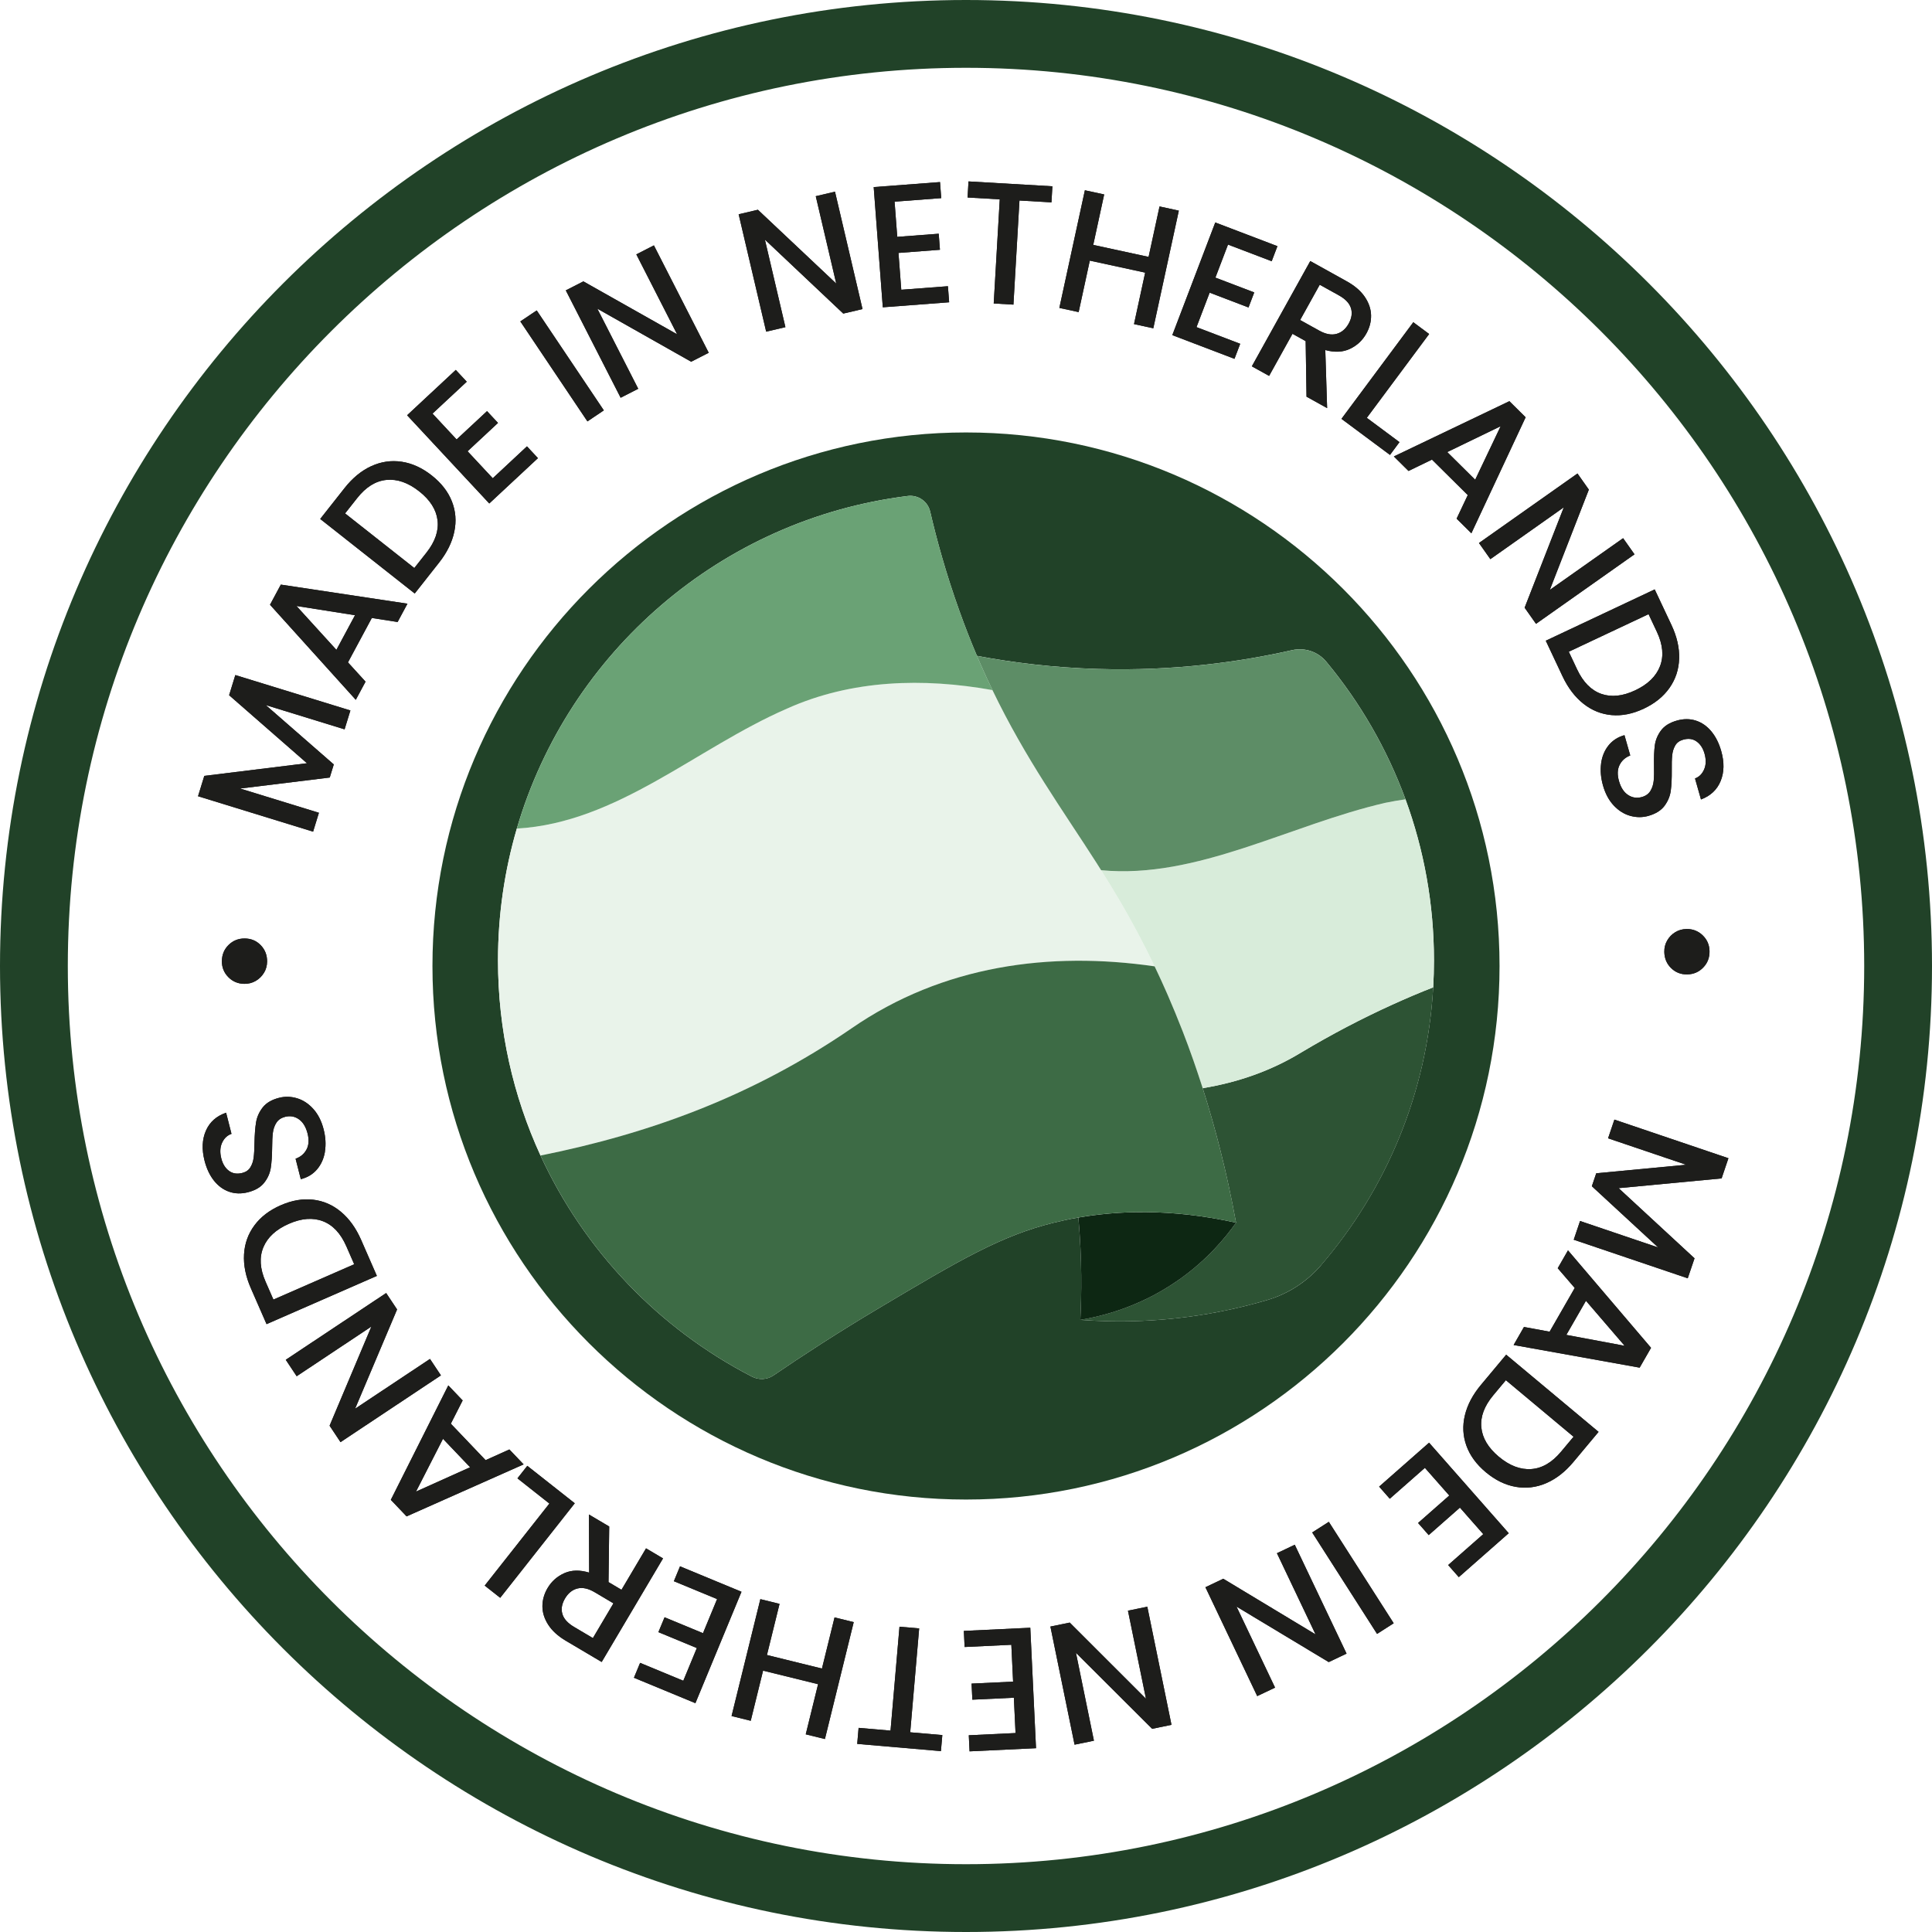 <?xml version="1.0" encoding="UTF-8"?>
<svg id="Ebene_2" data-name="Ebene 2" xmlns="http://www.w3.org/2000/svg" viewBox="0 0 980 980">
  <defs>
    <style>
      .cls-1 {
        fill: #e9f3ea;
      }

      .cls-2 {
        fill: #d8ecda;
      }

      .cls-3 {
        fill: #2d5334;
      }

      .cls-4 {
        fill: #5d8d66;
      }

      .cls-5 {
        fill: #3d6b45;
      }

      .cls-6 {
        fill: #214228;
      }

      .cls-7 {
        fill: #0d2713;
      }

      .cls-8 {
        fill: #1d1d1b;
      }

      .cls-9 {
        fill: #6aa275;
      }
    </style>
  </defs>
  <g id="Ebene_1-2" data-name="Ebene 1">
    <g>
      <g>
        <g>
          <path class="cls-6" d="m602.66,530.43c-.25-.68-.5-1.34-.75-2.01.25.67.5,1.33.75,2.01Z"/>
          <path class="cls-6" d="m614.45,566.49c.28.97.55,1.95.83,2.93-.28-.98-.55-1.96-.83-2.93Z"/>
          <path class="cls-6" d="m605.3,537.78c-.28-.8-.57-1.59-.85-2.39.28.8.57,1.59.85,2.39Z"/>
          <path class="cls-6" d="m592.7,505.64c-.29-.66-.58-1.34-.86-2,.29.66.58,1.34.86,2Z"/>
          <path class="cls-6" d="m584.16,487.09c-.19-.38-.37-.77-.56-1.15.19.38.37.77.56,1.15Z"/>
          <path class="cls-6" d="m587.47,494.03c-.46-.97-.91-1.95-1.37-2.91.46.96.91,1.94,1.37,2.91Z"/>
          <path class="cls-6" d="m581.02,480.75c-.06-.11-.11-.22-.17-.33.06.11.11.22.17.33Z"/>
          <path class="cls-6" d="m590.2,499.97c-.41-.9-.81-1.81-1.22-2.7.41.89.81,1.8,1.22,2.7Z"/>
          <path class="cls-6" d="m706.27,509.59c-15.58,7.07-30.87,15.1-46.03,24.15,15.16-9.04,30.46-17.07,46.03-24.15Z"/>
          <path class="cls-6" d="m616.76,574.79c.3,1.1.59,2.21.88,3.32-.29-1.11-.58-2.22-.88-3.32Z"/>
          <path class="cls-6" d="m618.99,583.35c.31,1.24.62,2.49.92,3.75-.31-1.25-.61-2.51-.92-3.75Z"/>
          <path class="cls-6" d="m612.08,558.47c.26.85.52,1.71.77,2.57-.26-.86-.51-1.72-.77-2.57Z"/>
          <path class="cls-6" d="m625.14,610.6c.63,3.16,1.25,6.36,1.84,9.6-.59-3.24-1.21-6.44-1.84-9.6Z"/>
          <path class="cls-6" d="m607.9,545.36c-.29-.88-.59-1.75-.89-2.63.3.87.59,1.74.89,2.63Z"/>
          <path class="cls-6" d="m621.14,592.17c.33,1.42.65,2.86.98,4.3-.33-1.44-.65-2.88-.98-4.3Z"/>
          <path class="cls-6" d="m623.19,601.25c.37,1.72.73,3.48,1.09,5.22-.36-1.75-.72-3.5-1.09-5.22Z"/>
          <path class="cls-6" d="m599.96,523.31c-.14-.35-.28-.69-.41-1.05.14.35.28.69.41,1.05Z"/>
          <path class="cls-6" d="m556.77,438.58c-.09-.15-.19-.29-.28-.44.09.15.19.29.28.44Z"/>
          <path class="cls-6" d="m490,219.36c-149.24,0-270.64,121.4-270.64,270.64s121.4,270.64,270.64,270.64,270.64-121.4,270.64-270.64-121.4-270.64-270.64-270.64Zm180.1,422.43c-7.22,8.4-16.71,14.54-27.34,17.66-7.61,2.25-15.81,4.29-24.55,5.98-28.03,5.42-52.32,5.41-70.22,4.06.64-12.68.92-30.55-.99-51.91-4.64.81-8.81,1.71-12.51,2.63-26.55,6.54-47.55,18.84-88.44,43.2-21.13,12.57-39.17,24.35-53.64,34.22-3.26,2.24-7.48,2.47-10.99.65-47.11-24.27-85.04-63.84-107.24-112.14-13.85-30.14-21.57-63.66-21.57-99.01,0-23.21,3.34-45.64,9.55-66.85,26.19-89.42,103.6-156.96,198.3-168.7,5.26-.65,10.16,2.74,11.36,7.9,3.31,14.27,8.01,31.34,14.73,50.14,2.91,8.15,5.91,15.8,9,23.05,18.24,3.45,38.76,5.98,61.21,6.65,38.9,1.17,72.44-3.6,98.64-9.53,6.42-1.45,13.14.77,17.34,5.84,17.12,20.61,30.8,44.18,40.19,69.8,9.34,25.48,14.44,52.99,14.44,81.7,0,4.59-.14,9.14-.39,13.67-3.05,53.73-23.96,102.66-56.9,140.97Z"/>
          <path class="cls-1" d="m585.67,490.19c-53.01-7.7-107.4-.59-153.76,31.46-50.35,34.48-102.28,53.33-157.73,64.5-13.85-30.14-21.57-63.66-21.57-99.01,0-23.21,3.34-45.64,9.55-66.85,51.04-2.94,90.95-40.8,136.96-60.82,32.84-14.76,69.24-15.73,104.3-9.42,16.95,35.19,35.56,60.69,53.07,88.09.08.15.18.3.27.44.54.86,1.08,1.7,1.62,2.56.06.1.12.18.18.27.04.05.06.1.08.14,1.44,2.27,2.85,4.54,4.27,6.85.1.17.19.32.3.49,1.46,2.39,2.91,4.81,4.35,7.26.81,1.37,1.62,2.77,2.44,4.2.26.45.52.93.79,1.39.56.98,1.12,1.97,1.69,2.99.31.56.62,1.12.93,1.69.54.96,1.07,1.93,1.61,2.91.32.58.63,1.15.94,1.75.57,1.05,1.14,2.12,1.71,3.2.27.52.55,1.03.82,1.57.79,1.5,1.57,3.02,2.36,4.58.06.11.12.21.18.32.86,1.7,1.72,3.44,2.58,5.2.19.38.37.76.56,1.14.5,1.03,1,2.06,1.51,3.1Z"/>
          <path class="cls-6" d="m563.21,448.88c-.1-.16-.2-.32-.3-.48.1.16.2.32.3.48Z"/>
          <path class="cls-6" d="m578.49,475.84c-.28-.53-.55-1.04-.83-1.57.28.52.55,1.04.83,1.57Z"/>
          <path class="cls-6" d="m609.53,550.33c.28.86.55,1.71.82,2.58-.1-.31-.19-.63-.29-.94,17.4-2.88,34.3-8.52,50.18-18.23-15.88,9.71-32.78,15.35-50.18,18.23-.18-.55-.36-1.08-.53-1.63Z"/>
          <path class="cls-6" d="m573.42,466.41c-.31-.57-.62-1.13-.94-1.69.31.56.62,1.12.94,1.69Z"/>
          <path class="cls-6" d="m575.96,471.07c-.31-.59-.63-1.16-.94-1.74.31.58.63,1.16.94,1.74Z"/>
          <path class="cls-6" d="m558.39,441.13c.09.14.18.28.26.42-.03-.05-.06-.1-.09-.14-.06-.09-.12-.18-.17-.27Z"/>
          <path class="cls-6" d="m570.79,461.73c-.26-.46-.53-.93-.79-1.39.26.46.53.92.79,1.39Z"/>
          <path class="cls-3" d="m726.99,500.81c-6.97,2.73-13.87,5.67-20.72,8.78-15.58,7.07-30.87,15.1-46.03,24.15-15.89,9.71-32.78,15.35-50.18,18.23.1.31.19.63.29.94.58,1.83,1.16,3.69,1.72,5.56.26.85.52,1.71.77,2.57.54,1.8,1.07,3.62,1.6,5.46.28.97.55,1.95.83,2.93.5,1.77.99,3.55,1.48,5.36.3,1.1.59,2.21.88,3.32.46,1.74.91,3.47,1.36,5.24.31,1.24.62,2.49.92,3.75.41,1.68.82,3.36,1.23,5.07.33,1.42.65,2.86.98,4.3.36,1.59.72,3.17,1.07,4.79.37,1.72.73,3.48,1.09,5.22.29,1.38.58,2.73.86,4.13.63,3.16,1.25,6.36,1.84,9.6-5.64,7.97-14.79,18.87-28.58,28.65-19.8,14.04-39.32,18.81-50.41,20.63,17.9,1.36,42.2,1.37,70.21-4.05,8.74-1.69,16.94-3.74,24.56-5.99,10.62-3.13,20.12-9.27,27.34-17.66,32.94-38.32,53.84-87.26,56.89-140.98h0s0,0,0,0Z"/>
          <path class="cls-2" d="m727.38,487.15c0,4.59-.14,9.14-.39,13.67-6.97,2.72-13.87,5.66-20.72,8.78-15.57,7.07-30.87,15.1-46.04,24.14-15.88,9.71-32.78,15.36-50.17,18.24-.04-.12-.07-.23-.12-.34-.14-.43-.27-.86-.42-1.28-.54-1.68-1.08-3.34-1.63-4.97-.3-.89-.59-1.76-.89-2.63-.56-1.67-1.13-3.32-1.7-4.95-.29-.81-.57-1.59-.86-2.39-.59-1.67-1.19-3.33-1.78-4.96-.25-.68-.51-1.33-.76-2.01-.64-1.71-1.28-3.44-1.94-5.12-.13-.36-.27-.69-.42-1.05-2.25-5.76-4.53-11.3-6.84-16.62-.3-.67-.58-1.34-.87-2.01-.55-1.24-1.09-2.44-1.64-3.66-.4-.89-.81-1.81-1.21-2.69-.5-1.11-1.01-2.18-1.51-3.25-.45-.98-.9-1.95-1.37-2.91-.14-.31-.29-.63-.43-.93-.51-1.05-1.01-2.07-1.51-3.1-.19-.38-.37-.76-.56-1.14-.86-1.76-1.72-3.5-2.58-5.2-.06-.11-.12-.21-.18-.32-.79-1.56-1.57-3.08-2.36-4.58-.27-.54-.55-1.05-.82-1.57-.57-1.08-1.14-2.15-1.71-3.2-.31-.59-.62-1.17-.94-1.75-.54-.99-1.07-1.95-1.61-2.91-.31-.57-.62-1.13-.93-1.69-.57-1.01-1.13-2.01-1.69-2.99-.26-.46-.52-.94-.79-1.39-.82-1.43-1.63-2.83-2.44-4.2-1.44-2.45-2.89-4.87-4.35-7.26-.11-.17-.2-.32-.3-.49-1.42-2.31-2.83-4.58-4.27-6.85-.02-.05-.05-.1-.08-.14,48.52,4.66,95.56-23.01,144.23-34.2,3.4-.71,6.78-1.28,10.15-1.76,9.34,25.48,14.44,52.99,14.44,81.7Z"/>
          <path class="cls-4" d="m712.94,405.45c-3.37.48-6.74,1.05-10.15,1.76-48.68,11.19-95.71,38.86-144.23,34.2-.06-.1-.12-.18-.18-.27-.54-.86-1.08-1.7-1.62-2.56-.1-.14-.19-.29-.27-.44-17.51-27.4-36.11-52.9-53.07-88.09-1.97-4.09-3.93-8.31-5.85-12.69-.04-.07-.06-.13-.1-.2-.64-1.48-1.3-2.96-1.93-4.47,18.24,3.45,38.76,5.98,61.21,6.65,38.9,1.17,72.44-3.6,98.64-9.53,6.42-1.45,13.14.77,17.34,5.84,17.12,20.61,30.8,44.18,40.19,69.8Z"/>
          <path class="cls-7" d="m626.98,620.21c-33.61-7.47-60.73-5.95-79.97-2.62,1.9,21.36,1.62,39.23.98,51.91,11.09-1.82,30.61-6.59,50.41-20.63,13.79-9.78,22.94-20.68,28.58-28.65Z"/>
          <path class="cls-5" d="m626.98,620.21c-33.6-7.47-60.73-5.96-79.97-2.63-4.64.81-8.81,1.71-12.51,2.63-26.55,6.54-47.55,18.84-88.44,43.2-21.13,12.57-39.17,24.35-53.64,34.22-3.26,2.24-7.48,2.47-10.99.65-47.11-24.27-85.04-63.84-107.24-112.14,55.46-11.17,107.38-30.01,157.73-64.5,46.36-32.06,100.75-39.16,153.76-31.46.14.3.29.62.43.93.46.96.92,1.94,1.37,2.91.5,1.07,1.01,2.14,1.51,3.25.4.88.81,1.8,1.21,2.69.55,1.23,1.09,2.43,1.64,3.66.29.67.57,1.34.87,2.01,2.31,5.32,4.59,10.86,6.84,16.62.14.36.29.69.42,1.05.65,1.68,1.3,3.4,1.94,5.12.25.68.51,1.33.76,2.01.59,1.63,1.19,3.3,1.78,4.96.29.8.57,1.58.86,2.39.57,1.63,1.14,3.28,1.7,4.95.3.87.59,1.74.89,2.63.55,1.63,1.09,3.3,1.63,4.97.14.43.27.86.42,1.28.13.43.27.86.4,1.28.58,1.84,1.17,3.69,1.72,5.57.26.84.52,1.7.79,2.57.54,1.8,1.07,3.62,1.59,5.45.27.98.56,1.96.83,2.94.5,1.77.99,3.56,1.48,5.36.3,1.09.58,2.21.88,3.32.45,1.74.9,3.47,1.36,5.23.31,1.24.62,2.5.92,3.75.42,1.69.83,3.37,1.23,5.08.33,1.42.65,2.85.99,4.29.36,1.59.71,3.18,1.07,4.78.37,1.72.73,3.49,1.09,5.23.29,1.37.58,2.72.86,4.12.63,3.16,1.25,6.36,1.83,9.61Z"/>
          <path class="cls-9" d="m503.43,350.05c-35.06-6.3-71.46-5.34-104.3,9.42-46.01,20.02-85.92,57.88-136.96,60.82,26.19-89.42,103.6-156.96,198.3-168.7,5.26-.65,10.16,2.74,11.36,7.9,3.31,14.27,8.01,31.34,14.73,50.14,2.91,8.15,5.91,15.8,9,23.05.63,1.51,1.28,3,1.93,4.47.04.07.06.13.1.2,1.93,4.38,3.88,8.6,5.85,12.69Z"/>
        </g>
        <path class="cls-6" d="m490,980C219.81,980,0,760.19,0,490S219.81,0,490,0s490,219.81,490,490-219.81,490-490,490Zm0-945.61c-251.22,0-455.6,204.38-455.6,455.61s204.38,455.61,455.6,455.61,455.61-204.38,455.61-455.61S741.22,34.39,490,34.39Z"/>
      </g>
      <g>
        <g>
          <path class="cls-8" d="m856.11,648.42l-57.84-19.58,3.21-9.49,39.62,13.42-33.64-31.06,2.23-6.57,45.62-4.32-39.62-13.41,3.21-9.49,57.84,19.59-3.46,10.24-52.24,4.94,38.51,35.59-3.45,10.14Z"/>
          <path class="cls-8" d="m786.04,675.49l12.74-22.17-8.63-10.02,5.21-9.06,42.13,49.44-5.78,10.06-63.93-11.49,5.25-9.15,13,2.4Zm8.49,1.63l29.56,5.53-19.62-22.83-9.94,17.29Z"/>
          <path class="cls-8" d="m784.26,752.36c-5.05,2.15-10.21,2.76-15.5,1.82-5.28-.94-10.3-3.4-15.07-7.38-4.77-3.98-8.05-8.46-9.85-13.44-1.8-4.98-2.06-10.12-.79-15.43,1.27-5.32,3.99-10.47,8.16-15.46l12.79-15.31,46.87,39.15-12.79,15.31c-4.17,4.99-8.77,8.57-13.82,10.72Zm-32.86-28.31c.53,5.4,3.49,10.35,8.88,14.87,5.44,4.54,10.91,6.63,16.41,6.26,5.5-.37,10.54-3.3,15.12-8.78l6.37-7.62-34.33-28.68-6.37,7.62c-4.58,5.48-6.61,10.93-6.08,16.33Z"/>
          <path class="cls-8" d="m752.38,778.19l-11.84-13.45-15.83,13.93-5.4-6.14,15.83-13.93-12.37-14.04-17.81,15.67-5.4-6.14,25.33-22.29,40.41,45.91-25.33,22.29-5.4-6.13,17.81-15.68Z"/>
          <path class="cls-8" d="m698.51,828.79l-32.91-51.45,8.44-5.4,32.91,51.45-8.44,5.4Z"/>
          <path class="cls-8" d="m611.46,805.11l9.04-4.3,46.81,28.23-19.59-41.18,9.04-4.3,26.28,55.23-9.05,4.3-46.77-28.15,19.55,41.1-9.05,4.3-26.28-55.23Z"/>
          <path class="cls-8" d="m532.81,825.06l9.81-2.01,38.67,38.64-9.14-44.68,9.82-2.01,12.26,59.92-9.81,2.01-38.65-38.55,9.12,44.59-9.82,2.01-12.26-59.92Z"/>
          <path class="cls-8" d="m515.13,879.06l-.85-17.9-21.06,1-.39-8.16,21.06-1-.89-18.69-23.7,1.13-.39-8.17,33.7-1.6,2.91,61.1-33.71,1.6-.39-8.16,23.7-1.13Z"/>
          <path class="cls-8" d="m434.82,884.6l.7-8.15,16.2,1.4,4.54-52.71,9.98.86-4.54,52.7,16.29,1.41-.71,8.14-42.46-3.66Z"/>
          <path class="cls-8" d="m371.08,870.46l14.61-59.3,9.73,2.4-6.39,25.94,27.9,6.87,6.39-25.94,9.73,2.39-14.61,59.3-9.73-2.39,6.26-25.43-27.9-6.87-6.26,25.43-9.73-2.4Z"/>
          <path class="cls-8" d="m346.61,852.54l6.85-16.57-19.49-8.07,3.13-7.54,19.49,8.06,7.15-17.29-21.92-9.07,3.12-7.55,31.18,12.91-23.38,56.51-31.18-12.9,3.13-7.55,21.92,9.08Z"/>
          <path class="cls-8" d="m309.02,774.33l-.35,28.18,6.58,3.9,12.45-21.02,8.62,5.1-31.12,52.55-18.15-10.75c-4.03-2.38-7.03-5.12-8.99-8.19-1.96-3.07-2.93-6.2-2.92-9.39.02-3.19.89-6.24,2.62-9.17,2.03-3.43,4.87-5.95,8.52-7.57,3.65-1.61,7.84-1.71,12.57-.26l-.11-29.48,10.29,6.09Zm2.15,38.96l-9.52-5.64c-3.23-1.91-6.13-2.54-8.73-1.9-2.59.65-4.7,2.33-6.31,5.05-1.61,2.72-2.07,5.33-1.36,7.82.7,2.5,2.69,4.71,5.97,6.65l9.52,5.64,10.43-17.62Z"/>
          <path class="cls-8" d="m278.68,762.68l-16.21-12.79,5-6.35,24.08,18.99-37.82,47.96-7.87-6.2,32.81-41.61Z"/>
          <path class="cls-8" d="m228.67,722.15l17.65,18.51,12.06-5.43,7.22,7.57-59.36,26.38-8-8.39,29.16-58.05,7.28,7.63-6,11.79Zm-3.97,7.68l-13.69,26.78,27.45-12.35-13.76-14.43Z"/>
          <path class="cls-8" d="m195.87,655.87l5.55,8.34-21.29,50.35,37.98-25.25,5.55,8.34-50.93,33.87-5.55-8.34,21.21-50.3-37.9,25.21-5.54-8.34,50.93-33.87Z"/>
          <path class="cls-8" d="m123.79,636.23c.32-5.48,2.08-10.37,5.28-14.68,3.2-4.31,7.65-7.71,13.34-10.19,5.69-2.49,11.16-3.43,16.42-2.82,5.25.61,9.98,2.67,14.16,6.18s7.58,8.24,10.19,14.2l7.99,18.28-55.96,24.47-7.99-18.28c-2.61-5.96-3.75-11.67-3.43-17.16Zm40-16.77c-5.07-1.94-10.83-1.51-17.26,1.31-6.49,2.84-10.81,6.8-12.93,11.89-2.13,5.09-1.76,10.9,1.11,17.45l3.98,9.1,40.98-17.92-3.98-9.1c-2.86-6.54-6.83-10.79-11.9-12.73Z"/>
          <path class="cls-8" d="m164.84,584.14c-.58,3.54-1.92,6.54-4.01,9-2.09,2.47-4.84,4.13-8.25,5l-2.65-10.39c2.5-.88,4.34-2.42,5.53-4.63,1.19-2.21,1.38-4.93.55-8.17-.85-3.34-2.33-5.75-4.42-7.22-2.09-1.46-4.42-1.87-6.97-1.22-1.98.51-3.46,1.51-4.41,2.98s-1.55,3.17-1.79,5.08c-.24,1.9-.37,4.49-.38,7.75-.04,4.13-.28,7.52-.71,10.21-.44,2.68-1.54,5.15-3.33,7.42-1.78,2.27-4.52,3.87-8.21,4.81-3.41.87-6.6.78-9.59-.27-2.99-1.06-5.55-2.94-7.7-5.66-2.14-2.72-3.72-6.09-4.75-10.12-1.46-5.74-1.22-10.8.71-15.2,1.93-4.39,5.35-7.42,10.24-9.09l2.73,10.73c-2.11.72-3.7,2.21-4.76,4.48-1.05,2.26-1.19,4.93-.41,7.99.71,2.78,2,4.88,3.86,6.27,1.87,1.4,4.14,1.76,6.8,1.08,1.82-.46,3.17-1.39,4.05-2.8.88-1.4,1.45-3.04,1.69-4.91.25-1.88.39-4.4.43-7.55.09-4.19.35-7.65.8-10.4.45-2.74,1.58-5.26,3.38-7.57,1.8-2.3,4.58-3.93,8.33-4.88,3.01-.77,6.05-.68,9.13.25,3.08.94,5.82,2.75,8.23,5.44,2.4,2.68,4.14,6.12,5.21,10.32,1.01,3.98,1.23,7.73.64,11.26Z"/>
          <path class="cls-8" d="m133.89,493.47c-1.04,1.71-2.43,3.08-4.16,4.09-1.74,1.01-3.66,1.5-5.77,1.49-3.22-.03-5.94-1.16-8.14-3.4-2.21-2.25-3.3-4.95-3.27-8.11.03-3.28,1.16-6.02,3.41-8.23,2.25-2.21,4.98-3.3,8.2-3.27,3.22.02,5.92,1.16,8.1,3.41s3.25,5.01,3.23,8.29c-.02,2.11-.55,4.02-1.59,5.74Z"/>
          <path class="cls-8" d="m119.37,342.42l58.37,17.96-2.95,9.58-39.98-12.31,34.5,30.11-2.04,6.64-45.48,5.58,39.98,12.3-2.95,9.58-58.37-17.97,3.18-10.33,52.08-6.41-39.49-34.5,3.15-10.24Z"/>
          <path class="cls-8" d="m188.61,313.46l-12.1,22.53,8.91,9.78-4.95,9.21-43.51-48.22,5.49-10.22,64.23,9.68-4.99,9.29-13.08-2.04Zm-8.53-1.39l-29.7-4.69,20.26,22.26,9.44-17.57Z"/>
          <path class="cls-8" d="m188.29,236.47c4.99-2.3,10.13-3.05,15.44-2.26,5.3.79,10.4,3.12,15.27,6.96,4.88,3.85,8.28,8.23,10.22,13.15,1.94,4.92,2.35,10.06,1.22,15.4-1.12,5.35-3.69,10.57-7.72,15.67l-12.35,15.67-47.95-37.82,12.35-15.66c4.03-5.11,8.53-8.81,13.51-11.11Zm33.64,27.37c-.68-5.38-3.77-10.26-9.3-14.61-5.56-4.39-11.09-6.32-16.57-5.8-5.49.52-10.44,3.59-14.87,9.21l-6.15,7.79,35.12,27.7,6.15-7.8c4.43-5.61,6.3-11.11,5.62-16.5Z"/>
          <path class="cls-8" d="m219.39,209.79l12.22,13.12,15.43-14.37,5.57,5.98-15.43,14.38,12.76,13.69,17.36-16.18,5.57,5.98-24.69,23-41.68-44.75,24.69-23,5.57,5.98-17.36,16.17Z"/>
          <path class="cls-8" d="m272.25,157.46l34.04,50.7-8.32,5.59-34.04-50.71,8.32-5.58Z"/>
          <path class="cls-8" d="m359.51,178.93l-8.92,4.56-47.59-26.91,20.74,40.62-8.92,4.56-27.82-54.47,8.92-4.56,47.55,26.84-20.7-40.54,8.92-4.56,27.81,54.47Z"/>
          <path class="cls-8" d="m437.5,156.78l-9.76,2.28-39.75-37.52,10.41,44.41-9.76,2.28-13.96-59.54,9.76-2.29,39.74,37.44-10.39-44.32,9.76-2.29,13.96,59.55Z"/>
          <path class="cls-8" d="m453.77,102.27l1.36,17.87,21.03-1.59.62,8.15-21.03,1.6,1.42,18.67,23.66-1.79.62,8.15-33.65,2.55-4.62-60.98,33.64-2.55.62,8.15-23.66,1.8Z"/>
          <path class="cls-8" d="m533.82,94.49l-.47,8.16-16.23-.94-3.06,52.81-10-.58,3.06-52.81-16.32-.95.47-8.16,42.55,2.47Z"/>
          <path class="cls-8" d="m597.96,106.84l-12.95,59.68-9.79-2.12,5.66-26.11-28.08-6.09-5.66,26.11-9.79-2.12,12.95-59.68,9.79,2.12-5.55,25.59,28.08,6.09,5.55-25.59,9.79,2.13Z"/>
          <path class="cls-8" d="m622.9,124.07l-6.39,16.75,19.7,7.51-2.91,7.64-19.71-7.52-6.67,17.49,22.17,8.45-2.91,7.63-31.53-12.02,21.79-57.15,31.53,12.02-2.91,7.64-22.17-8.45Z"/>
          <path class="cls-8" d="m662.73,201.22l-.44-28.19-6.68-3.71-11.86,21.36-8.76-4.86,29.64-53.4,18.44,10.24c4.1,2.27,7.17,4.92,9.22,7.93,2.04,3.02,3.1,6.12,3.18,9.3.07,3.2-.72,6.27-2.37,9.24-1.93,3.49-4.7,6.09-8.3,7.81-3.6,1.72-7.79,1.93-12.55.62l.93,29.46-10.45-5.8Zm-3.24-38.89l9.68,5.37c3.28,1.82,6.2,2.37,8.78,1.66,2.57-.71,4.63-2.45,6.17-5.22,1.53-2.77,1.91-5.39,1.14-7.86-.77-2.47-2.82-4.63-6.15-6.48l-9.68-5.37-9.94,17.9Z"/>
          <path class="cls-8" d="m693.31,211.95l16.57,12.32-4.82,6.49-24.61-18.3,36.44-49.01,8.04,5.98-31.62,42.52Z"/>
          <path class="cls-8" d="m744.52,251.13l-18.16-18-11.9,5.77-7.43-7.37,58.6-28.03,8.24,8.17-27.52,58.84-7.49-7.42,5.66-11.96Zm3.76-7.78l12.92-27.15-27.09,13.11,14.17,14.04Z"/>
          <path class="cls-8" d="m779.14,316.44l-5.78-8.19,19.88-50.92-37.26,26.3-5.78-8.19,49.97-35.26,5.77,8.18-19.81,50.87,37.19-26.24,5.78,8.19-49.97,35.26Z"/>
          <path class="cls-8" d="m851.74,334.08c-.17,5.49-1.79,10.43-4.87,14.82-3.08,4.4-7.43,7.91-13.04,10.56-5.62,2.65-11.06,3.74-16.33,3.27-5.27-.46-10.05-2.39-14.33-5.78-4.28-3.39-7.81-8.03-10.58-13.9l-8.5-18.05,55.25-26.03,8.5,18.05c2.77,5.88,4.07,11.57,3.91,17.05Zm-39.51,17.88c5.12,1.8,10.86,1.2,17.22-1.8,6.42-3.02,10.61-7.1,12.59-12.24s1.45-10.95-1.59-17.41l-4.23-8.98-40.46,19.05,4.23,8.98c3.05,6.47,7.13,10.59,12.25,12.4Z"/>
          <path class="cls-8" d="m812.15,387.25c.48-3.55,1.73-6.58,3.75-9.11,2.02-2.53,4.72-4.27,8.1-5.23l2.94,10.31c-2.47.94-4.27,2.54-5.4,4.78-1.13,2.25-1.23,4.97-.32,8.18.95,3.32,2.49,5.69,4.63,7.08,2.14,1.4,4.47,1.74,7.01,1.02,1.97-.56,3.41-1.6,4.32-3.11.91-1.51,1.46-3.22,1.65-5.13.19-1.91.24-4.5.16-7.76-.08-4.12.06-7.53.42-10.22.36-2.69,1.4-5.19,3.11-7.51s4.4-4,8.07-5.04c3.38-.96,6.58-.96,9.6,0,3.02.97,5.63,2.78,7.85,5.44s3.9,5.98,5.04,9.99c1.62,5.69,1.53,10.76-.28,15.2-1.81,4.45-5.14,7.57-9.98,9.38l-3.03-10.65c2.09-.78,3.64-2.32,4.63-4.61.99-2.3,1.05-4.96.19-8.01-.79-2.76-2.14-4.82-4.04-6.16-1.9-1.35-4.18-1.64-6.83-.88-1.8.51-3.13,1.48-3.97,2.91-.84,1.43-1.36,3.09-1.55,4.97-.2,1.88-.27,4.4-.22,7.56.03,4.19-.13,7.67-.5,10.42-.37,2.76-1.43,5.31-3.16,7.66-1.74,2.36-4.46,4.06-8.18,5.12-2.98.85-6.03.85-9.14,0-3.11-.84-5.9-2.58-8.38-5.19-2.48-2.62-4.32-6.01-5.51-10.17-1.12-3.95-1.44-7.69-.96-11.24Z"/>
          <path class="cls-8" d="m845.65,477.1c.99-1.75,2.34-3.15,4.05-4.21,1.71-1.06,3.61-1.61,5.72-1.65,3.22-.06,5.96.99,8.24,3.18,2.27,2.18,3.43,4.86,3.49,8.02.07,3.28-.99,6.05-3.18,8.32-2.18,2.27-4.88,3.44-8.1,3.5-3.22.07-5.95-1-8.19-3.18-2.24-2.19-3.39-4.91-3.46-8.2-.04-2.11.43-4.04,1.43-5.78Z"/>
        </g>
        <g>
          <path class="cls-8" d="m856.11,648.42l-57.84-19.58,3.21-9.49,39.62,13.42-33.64-31.06,2.23-6.57,45.62-4.32-39.62-13.41,3.21-9.49,57.84,19.59-3.46,10.24-52.24,4.94,38.51,35.59-3.45,10.14Z"/>
          <path class="cls-8" d="m786.04,675.49l12.74-22.17-8.63-10.02,5.21-9.06,42.13,49.44-5.78,10.06-63.93-11.49,5.25-9.15,13,2.4Zm8.49,1.63l29.56,5.53-19.62-22.83-9.94,17.29Z"/>
          <path class="cls-8" d="m784.26,752.36c-5.05,2.15-10.21,2.76-15.5,1.82-5.28-.94-10.3-3.4-15.07-7.38-4.77-3.98-8.05-8.46-9.85-13.44-1.8-4.98-2.06-10.12-.79-15.43,1.27-5.32,3.99-10.47,8.16-15.46l12.79-15.31,46.87,39.15-12.79,15.31c-4.17,4.99-8.77,8.57-13.82,10.72Zm-32.86-28.31c.53,5.4,3.49,10.35,8.88,14.87,5.44,4.54,10.91,6.63,16.41,6.26,5.5-.37,10.54-3.3,15.12-8.78l6.37-7.62-34.33-28.68-6.37,7.62c-4.58,5.48-6.61,10.93-6.08,16.33Z"/>
          <path class="cls-8" d="m752.38,778.19l-11.84-13.45-15.83,13.93-5.4-6.14,15.83-13.93-12.37-14.04-17.81,15.67-5.4-6.14,25.33-22.29,40.41,45.91-25.33,22.29-5.4-6.13,17.81-15.68Z"/>
          <path class="cls-8" d="m698.51,828.79l-32.91-51.45,8.44-5.4,32.91,51.45-8.44,5.4Z"/>
          <path class="cls-8" d="m611.46,805.11l9.04-4.3,46.81,28.23-19.59-41.18,9.04-4.3,26.28,55.23-9.05,4.3-46.77-28.15,19.55,41.1-9.05,4.3-26.28-55.23Z"/>
          <path class="cls-8" d="m532.81,825.06l9.81-2.01,38.67,38.64-9.14-44.68,9.82-2.01,12.26,59.92-9.81,2.01-38.65-38.55,9.12,44.59-9.82,2.01-12.26-59.92Z"/>
          <path class="cls-8" d="m515.13,879.06l-.85-17.9-21.06,1-.39-8.16,21.06-1-.89-18.69-23.7,1.13-.39-8.17,33.7-1.6,2.91,61.1-33.71,1.6-.39-8.16,23.7-1.13Z"/>
          <path class="cls-8" d="m434.82,884.6l.7-8.15,16.2,1.4,4.54-52.71,9.98.86-4.54,52.7,16.29,1.41-.71,8.14-42.46-3.66Z"/>
          <path class="cls-8" d="m371.08,870.46l14.61-59.3,9.73,2.4-6.39,25.94,27.9,6.87,6.39-25.94,9.73,2.39-14.61,59.3-9.73-2.39,6.26-25.43-27.9-6.87-6.26,25.43-9.73-2.4Z"/>
          <path class="cls-8" d="m346.61,852.54l6.85-16.57-19.49-8.07,3.13-7.54,19.49,8.06,7.15-17.29-21.92-9.07,3.12-7.55,31.18,12.91-23.38,56.51-31.18-12.9,3.13-7.55,21.92,9.08Z"/>
          <path class="cls-8" d="m309.02,774.33l-.35,28.18,6.58,3.9,12.45-21.02,8.62,5.1-31.12,52.55-18.15-10.75c-4.03-2.38-7.03-5.12-8.99-8.19-1.96-3.07-2.93-6.2-2.92-9.39.02-3.19.89-6.24,2.62-9.17,2.03-3.43,4.87-5.95,8.52-7.57,3.65-1.61,7.84-1.71,12.57-.26l-.11-29.48,10.29,6.09Zm2.15,38.96l-9.52-5.64c-3.23-1.91-6.13-2.54-8.73-1.9-2.59.65-4.7,2.33-6.31,5.05-1.61,2.72-2.07,5.33-1.36,7.82.7,2.5,2.69,4.71,5.97,6.65l9.52,5.64,10.43-17.62Z"/>
          <path class="cls-8" d="m278.68,762.68l-16.21-12.79,5-6.35,24.08,18.99-37.82,47.96-7.87-6.2,32.81-41.61Z"/>
          <path class="cls-8" d="m228.67,722.15l17.65,18.51,12.06-5.43,7.22,7.57-59.36,26.38-8-8.39,29.16-58.05,7.28,7.63-6,11.79Zm-3.97,7.68l-13.69,26.78,27.45-12.35-13.76-14.43Z"/>
          <path class="cls-8" d="m195.87,655.87l5.55,8.34-21.29,50.35,37.98-25.25,5.55,8.34-50.93,33.87-5.55-8.34,21.21-50.3-37.9,25.21-5.54-8.34,50.93-33.87Z"/>
          <path class="cls-8" d="m123.79,636.23c.32-5.48,2.08-10.37,5.28-14.68,3.2-4.31,7.65-7.71,13.34-10.19,5.69-2.49,11.16-3.43,16.42-2.82,5.25.61,9.98,2.67,14.16,6.18s7.58,8.24,10.19,14.2l7.99,18.28-55.96,24.47-7.99-18.28c-2.61-5.96-3.75-11.67-3.43-17.16Zm40-16.77c-5.07-1.94-10.83-1.51-17.26,1.31-6.49,2.84-10.81,6.8-12.93,11.89-2.13,5.09-1.76,10.9,1.11,17.45l3.98,9.1,40.98-17.92-3.98-9.1c-2.86-6.54-6.83-10.79-11.9-12.73Z"/>
          <path class="cls-8" d="m164.84,584.14c-.58,3.54-1.92,6.54-4.01,9-2.09,2.47-4.84,4.13-8.25,5l-2.65-10.39c2.5-.88,4.34-2.42,5.53-4.63,1.19-2.21,1.38-4.93.55-8.17-.85-3.34-2.33-5.75-4.42-7.22-2.09-1.46-4.42-1.87-6.97-1.22-1.98.51-3.46,1.51-4.41,2.98s-1.55,3.17-1.79,5.08c-.24,1.9-.37,4.49-.38,7.75-.04,4.13-.28,7.52-.71,10.21-.44,2.68-1.54,5.15-3.33,7.42-1.78,2.27-4.52,3.87-8.21,4.81-3.41.87-6.6.78-9.59-.27-2.99-1.06-5.55-2.94-7.7-5.66-2.14-2.72-3.72-6.09-4.75-10.12-1.46-5.74-1.22-10.8.71-15.2,1.93-4.39,5.35-7.42,10.24-9.09l2.73,10.73c-2.11.72-3.7,2.21-4.76,4.48-1.05,2.26-1.19,4.93-.41,7.99.71,2.78,2,4.88,3.86,6.27,1.87,1.4,4.14,1.76,6.8,1.08,1.82-.46,3.17-1.39,4.05-2.8.88-1.4,1.45-3.04,1.69-4.91.25-1.88.39-4.4.43-7.55.09-4.19.35-7.65.8-10.4.45-2.74,1.58-5.26,3.38-7.57,1.8-2.3,4.58-3.93,8.33-4.88,3.01-.77,6.05-.68,9.13.25,3.08.94,5.82,2.75,8.23,5.44,2.4,2.68,4.14,6.12,5.21,10.32,1.01,3.98,1.23,7.73.64,11.26Z"/>
          <path class="cls-8" d="m133.89,493.47c-1.04,1.71-2.43,3.08-4.16,4.09-1.74,1.01-3.66,1.5-5.77,1.49-3.22-.03-5.94-1.16-8.14-3.4-2.21-2.25-3.3-4.95-3.27-8.11.03-3.28,1.16-6.02,3.41-8.23,2.25-2.21,4.98-3.3,8.2-3.27,3.22.02,5.92,1.16,8.1,3.41s3.25,5.01,3.23,8.29c-.02,2.11-.55,4.02-1.59,5.74Z"/>
          <path class="cls-8" d="m119.37,342.42l58.37,17.96-2.95,9.58-39.98-12.31,34.5,30.11-2.04,6.64-45.48,5.58,39.98,12.3-2.95,9.58-58.37-17.97,3.18-10.33,52.08-6.41-39.49-34.5,3.15-10.24Z"/>
          <path class="cls-8" d="m188.61,313.46l-12.1,22.53,8.91,9.78-4.95,9.21-43.51-48.22,5.49-10.22,64.23,9.68-4.99,9.29-13.08-2.04Zm-8.53-1.39l-29.7-4.69,20.26,22.26,9.44-17.57Z"/>
          <path class="cls-8" d="m188.29,236.47c4.99-2.3,10.13-3.05,15.44-2.26,5.3.79,10.4,3.12,15.27,6.96,4.88,3.85,8.28,8.23,10.22,13.15,1.94,4.92,2.35,10.06,1.22,15.4-1.12,5.35-3.69,10.57-7.72,15.67l-12.35,15.67-47.95-37.82,12.35-15.66c4.03-5.11,8.53-8.81,13.51-11.11Zm33.64,27.37c-.68-5.38-3.77-10.26-9.3-14.61-5.56-4.39-11.09-6.32-16.57-5.8-5.49.52-10.44,3.59-14.87,9.21l-6.15,7.79,35.12,27.7,6.15-7.8c4.43-5.61,6.3-11.11,5.62-16.5Z"/>
          <path class="cls-8" d="m219.39,209.79l12.22,13.12,15.43-14.37,5.57,5.98-15.43,14.38,12.76,13.69,17.36-16.18,5.57,5.98-24.69,23-41.68-44.75,24.69-23,5.57,5.98-17.36,16.17Z"/>
          <path class="cls-8" d="m272.25,157.46l34.04,50.7-8.32,5.59-34.04-50.71,8.32-5.58Z"/>
          <path class="cls-8" d="m359.51,178.93l-8.92,4.56-47.59-26.91,20.74,40.62-8.92,4.56-27.82-54.47,8.92-4.56,47.55,26.84-20.7-40.54,8.92-4.56,27.81,54.47Z"/>
          <path class="cls-8" d="m437.5,156.78l-9.76,2.28-39.75-37.52,10.41,44.41-9.76,2.28-13.96-59.54,9.76-2.29,39.74,37.44-10.39-44.32,9.76-2.29,13.96,59.55Z"/>
          <path class="cls-8" d="m453.77,102.27l1.36,17.87,21.03-1.59.62,8.15-21.03,1.6,1.42,18.67,23.66-1.79.62,8.15-33.65,2.55-4.62-60.98,33.64-2.55.62,8.15-23.66,1.8Z"/>
          <path class="cls-8" d="m533.82,94.49l-.47,8.16-16.23-.94-3.06,52.81-10-.58,3.06-52.81-16.32-.95.47-8.16,42.55,2.47Z"/>
          <path class="cls-8" d="m597.96,106.84l-12.95,59.68-9.79-2.12,5.66-26.11-28.08-6.09-5.66,26.11-9.79-2.12,12.95-59.68,9.79,2.12-5.55,25.59,28.08,6.09,5.55-25.59,9.79,2.13Z"/>
          <path class="cls-8" d="m622.9,124.07l-6.39,16.75,19.7,7.51-2.91,7.64-19.71-7.52-6.67,17.49,22.17,8.45-2.91,7.63-31.53-12.02,21.79-57.15,31.53,12.02-2.91,7.64-22.17-8.45Z"/>
          <path class="cls-8" d="m662.73,201.22l-.44-28.19-6.68-3.71-11.86,21.36-8.76-4.86,29.64-53.4,18.44,10.24c4.1,2.27,7.17,4.92,9.22,7.93,2.04,3.02,3.1,6.12,3.18,9.3.07,3.2-.72,6.27-2.37,9.24-1.93,3.49-4.7,6.09-8.3,7.81-3.6,1.72-7.79,1.93-12.55.62l.93,29.46-10.45-5.8Zm-3.24-38.89l9.68,5.37c3.28,1.82,6.2,2.37,8.78,1.66,2.57-.71,4.63-2.45,6.17-5.22,1.53-2.77,1.91-5.39,1.14-7.86-.77-2.47-2.82-4.63-6.15-6.48l-9.68-5.37-9.94,17.9Z"/>
          <path class="cls-8" d="m693.31,211.95l16.57,12.32-4.82,6.49-24.61-18.3,36.44-49.01,8.04,5.98-31.62,42.52Z"/>
          <path class="cls-8" d="m744.52,251.13l-18.16-18-11.9,5.77-7.43-7.37,58.6-28.03,8.24,8.17-27.52,58.84-7.49-7.42,5.66-11.96Zm3.76-7.78l12.92-27.15-27.09,13.11,14.17,14.04Z"/>
          <path class="cls-8" d="m779.14,316.44l-5.78-8.19,19.88-50.92-37.26,26.3-5.78-8.19,49.97-35.26,5.77,8.18-19.81,50.87,37.19-26.24,5.78,8.19-49.97,35.26Z"/>
          <path class="cls-8" d="m851.74,334.08c-.17,5.49-1.79,10.43-4.87,14.82-3.08,4.4-7.43,7.91-13.04,10.56-5.62,2.65-11.06,3.74-16.33,3.27-5.27-.46-10.05-2.39-14.33-5.78-4.28-3.39-7.81-8.03-10.58-13.9l-8.5-18.05,55.25-26.03,8.5,18.05c2.77,5.88,4.07,11.57,3.91,17.05Zm-39.51,17.88c5.12,1.8,10.86,1.2,17.22-1.8,6.42-3.02,10.61-7.1,12.59-12.24s1.45-10.95-1.59-17.41l-4.23-8.98-40.46,19.05,4.23,8.98c3.05,6.47,7.13,10.59,12.25,12.4Z"/>
          <path class="cls-8" d="m812.15,387.25c.48-3.55,1.73-6.58,3.75-9.11,2.02-2.53,4.72-4.27,8.1-5.23l2.94,10.31c-2.47.94-4.27,2.54-5.4,4.78-1.13,2.25-1.23,4.97-.32,8.18.95,3.32,2.49,5.69,4.63,7.08,2.14,1.4,4.47,1.74,7.01,1.02,1.97-.56,3.41-1.6,4.32-3.11.91-1.51,1.46-3.22,1.65-5.13.19-1.91.24-4.5.16-7.76-.08-4.12.06-7.53.42-10.22.36-2.69,1.4-5.19,3.11-7.51s4.4-4,8.07-5.04c3.38-.96,6.58-.96,9.6,0,3.02.97,5.63,2.78,7.85,5.44s3.9,5.98,5.04,9.99c1.62,5.69,1.53,10.76-.28,15.2-1.81,4.45-5.14,7.57-9.98,9.38l-3.03-10.65c2.09-.78,3.64-2.32,4.63-4.61.99-2.3,1.05-4.96.19-8.01-.79-2.76-2.14-4.82-4.04-6.16-1.9-1.35-4.18-1.64-6.83-.88-1.8.51-3.13,1.48-3.97,2.91-.84,1.43-1.36,3.09-1.55,4.97-.2,1.88-.27,4.4-.22,7.56.03,4.19-.13,7.67-.5,10.42-.37,2.76-1.43,5.31-3.16,7.66-1.74,2.36-4.46,4.06-8.18,5.12-2.98.85-6.03.85-9.14,0-3.11-.84-5.9-2.58-8.38-5.19-2.48-2.62-4.32-6.01-5.51-10.17-1.12-3.95-1.44-7.69-.96-11.24Z"/>
          <path class="cls-8" d="m845.65,477.1c.99-1.75,2.34-3.15,4.05-4.21,1.71-1.06,3.61-1.61,5.72-1.65,3.22-.06,5.96.99,8.24,3.18,2.27,2.18,3.43,4.86,3.49,8.02.07,3.28-.99,6.05-3.18,8.32-2.18,2.27-4.88,3.44-8.1,3.5-3.22.07-5.95-1-8.19-3.18-2.24-2.19-3.39-4.91-3.46-8.2-.04-2.11.43-4.04,1.43-5.78Z"/>
        </g>
      </g>
    </g>
  </g>
</svg>